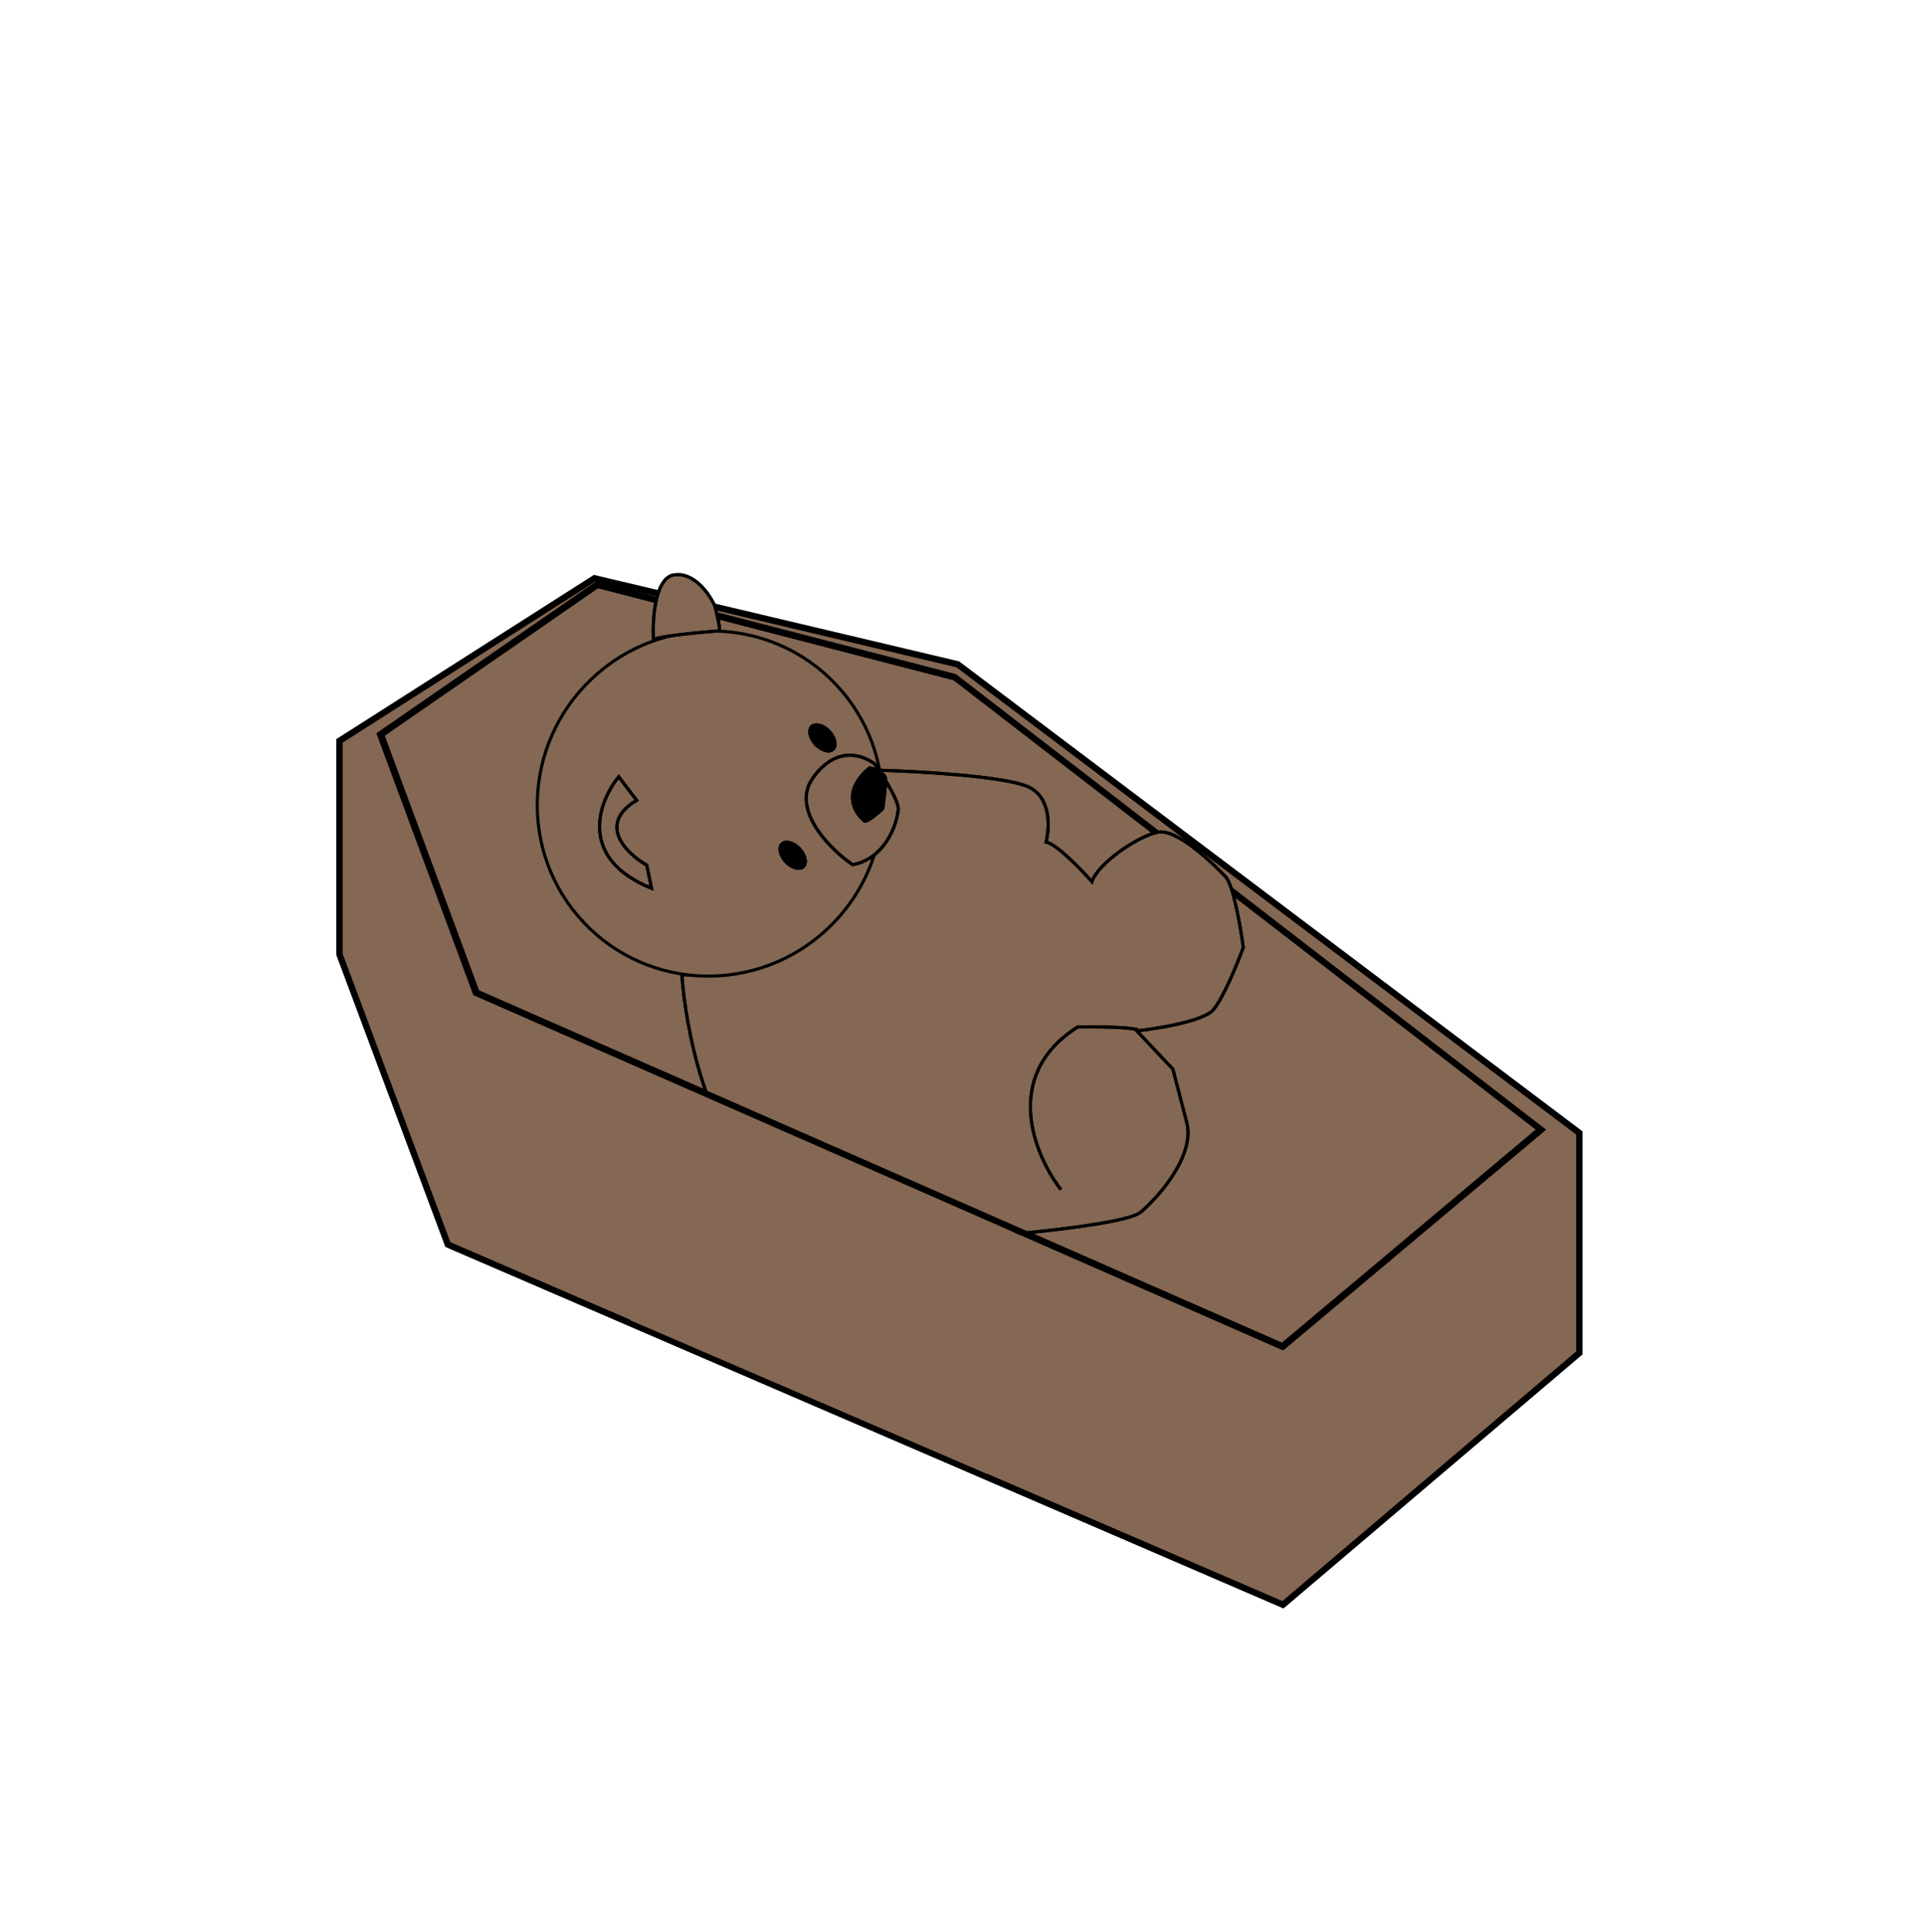 <svg width="239" height="240" viewBox="0 0 239 240" fill="none" xmlns="http://www.w3.org/2000/svg">
<path d="M55.633 154.574L42.172 118.544V92.017L73.846 71.825L118.981 82.515L196.187 140.716V168.035L159.366 199.313L55.633 154.574Z" fill="#846853" stroke="black" stroke-width="0.792"/>
<path d="M59.197 123.295L47.319 91.225L74.242 72.617L118.585 84.099L191.436 140.32L159.366 167.243L59.197 123.295Z" stroke="black" stroke-width="0.792"/>
<path d="M135.696 116.851C135.582 114.58 135.439 109.906 135.782 109.372" stroke="black" stroke-width="0.385"/>
<path d="M135.696 116.851C135.582 114.58 135.439 109.906 135.782 109.372" stroke="black" stroke-width="0.385"/>
<path d="M102.612 131.65C105.447 133.91 111.421 139.201 112.635 142.284C114.153 146.138 116.81 152.882 115.962 153.945" stroke="black" stroke-width="0.385"/>
<path d="M102.612 131.65C105.447 133.91 111.421 139.201 112.635 142.284C114.153 146.138 116.81 152.882 115.962 153.945" stroke="black" stroke-width="0.385"/>
<path d="M94.575 145.83C87.739 141.492 85.143 127.505 84.699 121.053C102.306 121.792 108.496 104.438 109.391 95.668C114.283 95.813 124.793 96.423 127.694 97.706C130.594 98.989 130.399 102.819 129.939 104.574C131.237 104.83 134.282 107.967 135.642 109.504C136.39 107.213 141.387 103.825 143.849 103.354C146.312 102.882 151.067 107.648 152.254 108.907C153.204 109.915 154.109 115.174 154.443 117.678C153.703 119.696 151.914 124.078 150.676 125.456C149.438 126.834 143.852 127.747 141.214 128.032L145.698 132.789L147.407 139.369C148.484 143.427 144.1 148.475 141.773 150.492C139.982 152.18 123.727 153.585 115.823 154.076C110.958 160.353 107.588 161.133 106.512 160.738C100.311 160.663 95.971 150.768 94.575 145.83Z" fill="#846853"/>
<path d="M94.575 145.83C87.739 141.492 85.143 127.505 84.699 121.053C102.306 121.792 108.496 104.438 109.391 95.668C114.283 95.813 124.793 96.423 127.694 97.706C130.594 98.989 130.399 102.819 129.939 104.574C131.237 104.83 134.282 107.967 135.642 109.504C136.39 107.213 141.387 103.825 143.849 103.354C146.312 102.882 151.067 107.648 152.254 108.907C153.204 109.915 154.109 115.174 154.443 117.678C153.703 119.696 151.914 124.078 150.676 125.456C149.438 126.834 143.852 127.747 141.214 128.032L145.698 132.789L147.407 139.369C148.484 143.427 144.1 148.475 141.773 150.492C139.982 152.18 123.727 153.585 115.823 154.076C110.958 160.353 107.588 161.133 106.512 160.738C100.311 160.663 95.971 150.768 94.575 145.83Z" stroke="black" stroke-width="0.385"/>
<path d="M94.575 145.83C87.739 141.492 85.143 127.505 84.699 121.053C102.306 121.792 108.496 104.438 109.391 95.668C114.283 95.813 124.793 96.423 127.694 97.706C130.594 98.989 130.399 102.819 129.939 104.574C131.237 104.83 134.282 107.967 135.642 109.504C136.39 107.213 141.387 103.825 143.849 103.354C146.312 102.882 151.067 107.648 152.254 108.907C153.204 109.915 154.109 115.174 154.443 117.678C153.703 119.696 151.914 124.078 150.676 125.456C149.438 126.834 143.852 127.747 141.214 128.032L145.698 132.789L147.407 139.369C148.484 143.427 144.1 148.475 141.773 150.492C139.982 152.18 123.727 153.585 115.823 154.076C110.958 160.353 107.588 161.133 106.512 160.738C100.311 160.663 95.971 150.768 94.575 145.83Z" stroke="black" stroke-width="0.385"/>
<path d="M103.857 85.03C111.94 93.607 111.48 107.174 102.823 115.333C94.167 123.492 80.596 123.148 72.513 114.571C64.429 105.994 64.889 92.427 73.546 84.269C82.203 76.11 95.773 76.453 103.857 85.03Z" fill="#846853" stroke="black" stroke-width="0.385"/>
<path d="M100.497 97.445C98.859 101.314 103.426 105.693 105.915 107.399C109.855 106.645 111.315 102.662 111.552 100.765C111.907 99.796 109.732 96.403 108.6 94.828C104.545 92.097 101.508 95.434 100.497 97.445Z" fill="#846853"/>
<path d="M100.497 97.445C98.859 101.314 103.426 105.693 105.915 107.399C109.855 106.645 111.315 102.662 111.552 100.765C111.907 99.796 109.732 96.403 108.6 94.828C104.545 92.097 101.508 95.434 100.497 97.445Z" stroke="black" stroke-width="0.385"/>
<path d="M100.497 97.445C98.859 101.314 103.426 105.693 105.915 107.399C109.855 106.645 111.315 102.662 111.552 100.765C111.907 99.796 109.732 96.403 108.6 94.828C104.545 92.097 101.508 95.434 100.497 97.445Z" stroke="black" stroke-width="0.385"/>
<path d="M108.04 95.356C104.47 98.297 106.149 101.013 107.435 102.003C107.87 102.016 109.098 100.964 109.658 100.437C109.772 99.624 110.008 97.781 110.034 96.911C110.06 96.041 108.715 95.512 108.04 95.356Z" fill="black"/>
<path d="M108.04 95.356C104.47 98.297 106.149 101.013 107.435 102.003C107.87 102.016 109.098 100.964 109.658 100.437C109.772 99.624 110.008 97.781 110.034 96.911C110.06 96.041 108.715 95.512 108.04 95.356Z" stroke="black" stroke-width="0.385"/>
<path d="M108.04 95.356C104.47 98.297 106.149 101.013 107.435 102.003C107.87 102.016 109.098 100.964 109.658 100.437C109.772 99.624 110.008 97.781 110.034 96.911C110.06 96.041 108.715 95.512 108.04 95.356Z" stroke="black" stroke-width="0.385"/>
<path d="M80.936 110.332C71.688 106.576 74.364 99.528 76.857 96.473L79.083 99.395C74.097 102.403 77.844 106.024 80.341 107.458L80.936 110.332Z" stroke="black" stroke-width="0.385"/>
<path d="M80.936 110.332C71.688 106.576 74.364 99.528 76.857 96.473L79.083 99.395C74.097 102.403 77.844 106.024 80.341 107.458L80.936 110.332Z" stroke="black" stroke-width="0.385"/>
<ellipse cx="102.165" cy="91.645" rx="1.346" ry="2.115" transform="rotate(-43.304 102.165 91.645)" fill="black"/>
<ellipse cx="102.165" cy="91.645" rx="1.346" ry="2.115" transform="rotate(-43.304 102.165 91.645)" fill="black"/>
<ellipse cx="102.165" cy="91.645" rx="1.346" ry="2.115" transform="rotate(-43.304 102.165 91.645)" fill="black"/>
<ellipse cx="102.165" cy="91.645" rx="1.346" ry="2.115" transform="rotate(-43.304 102.165 91.645)" fill="black"/>
<ellipse cx="102.165" cy="91.645" rx="1.346" ry="2.115" transform="rotate(-43.304 102.165 91.645)" fill="black"/>
<ellipse cx="98.468" cy="106.226" rx="1.346" ry="2.115" transform="rotate(-43.304 98.468 106.226)" fill="black"/>
<ellipse cx="98.468" cy="106.226" rx="1.346" ry="2.115" transform="rotate(-43.304 98.468 106.226)" fill="black"/>
<ellipse cx="98.468" cy="106.226" rx="1.346" ry="2.115" transform="rotate(-43.304 98.468 106.226)" fill="black"/>
<ellipse cx="98.468" cy="106.226" rx="1.346" ry="2.115" transform="rotate(-43.304 98.468 106.226)" fill="black"/>
<ellipse cx="98.468" cy="106.226" rx="1.346" ry="2.115" transform="rotate(-43.304 98.468 106.226)" fill="black"/>
<path d="M131.183 155.394L82.639 133.887L78.338 163.997L122.58 183.046L131.183 155.394Z" fill="#846853"/>
<path d="M191.347 140.32L159.277 167.243L59.108 123.295L47.23 91.225L74.153 72.617L118.497 84.099" stroke="black" stroke-width="0.792"/>
<path d="M131.789 147.748C128.513 143.525 124.346 133.572 133.883 127.543C135.879 127.511 140.168 127.538 141.354 127.9" stroke="black" stroke-width="0.385"/>
<path d="M131.789 147.748C128.513 143.525 124.346 133.572 133.883 127.543C135.879 127.511 140.168 127.538 141.354 127.9" stroke="black" stroke-width="0.385"/>
<path d="M84.129 71.388C81.414 71.199 81.025 76.692 81.17 79.462C81.617 79.04 86.819 78.541 89.364 78.344C89.483 78.021 89.022 76.112 88.777 75.198C87.134 71.885 84.994 71.278 84.129 71.388Z" fill="#846853"/>
<path d="M84.129 71.388C81.414 71.199 81.025 76.692 81.17 79.462C81.617 79.04 86.819 78.541 89.364 78.344C89.483 78.021 89.022 76.112 88.777 75.198C87.134 71.885 84.994 71.278 84.129 71.388Z" stroke="black" stroke-width="0.385"/>
<path d="M84.129 71.388C81.414 71.199 81.025 76.692 81.17 79.462C81.617 79.04 86.819 78.541 89.364 78.344C89.483 78.021 89.022 76.112 88.777 75.198C87.134 71.885 84.994 71.278 84.129 71.388Z" stroke="black" stroke-width="0.385"/>
</svg>
